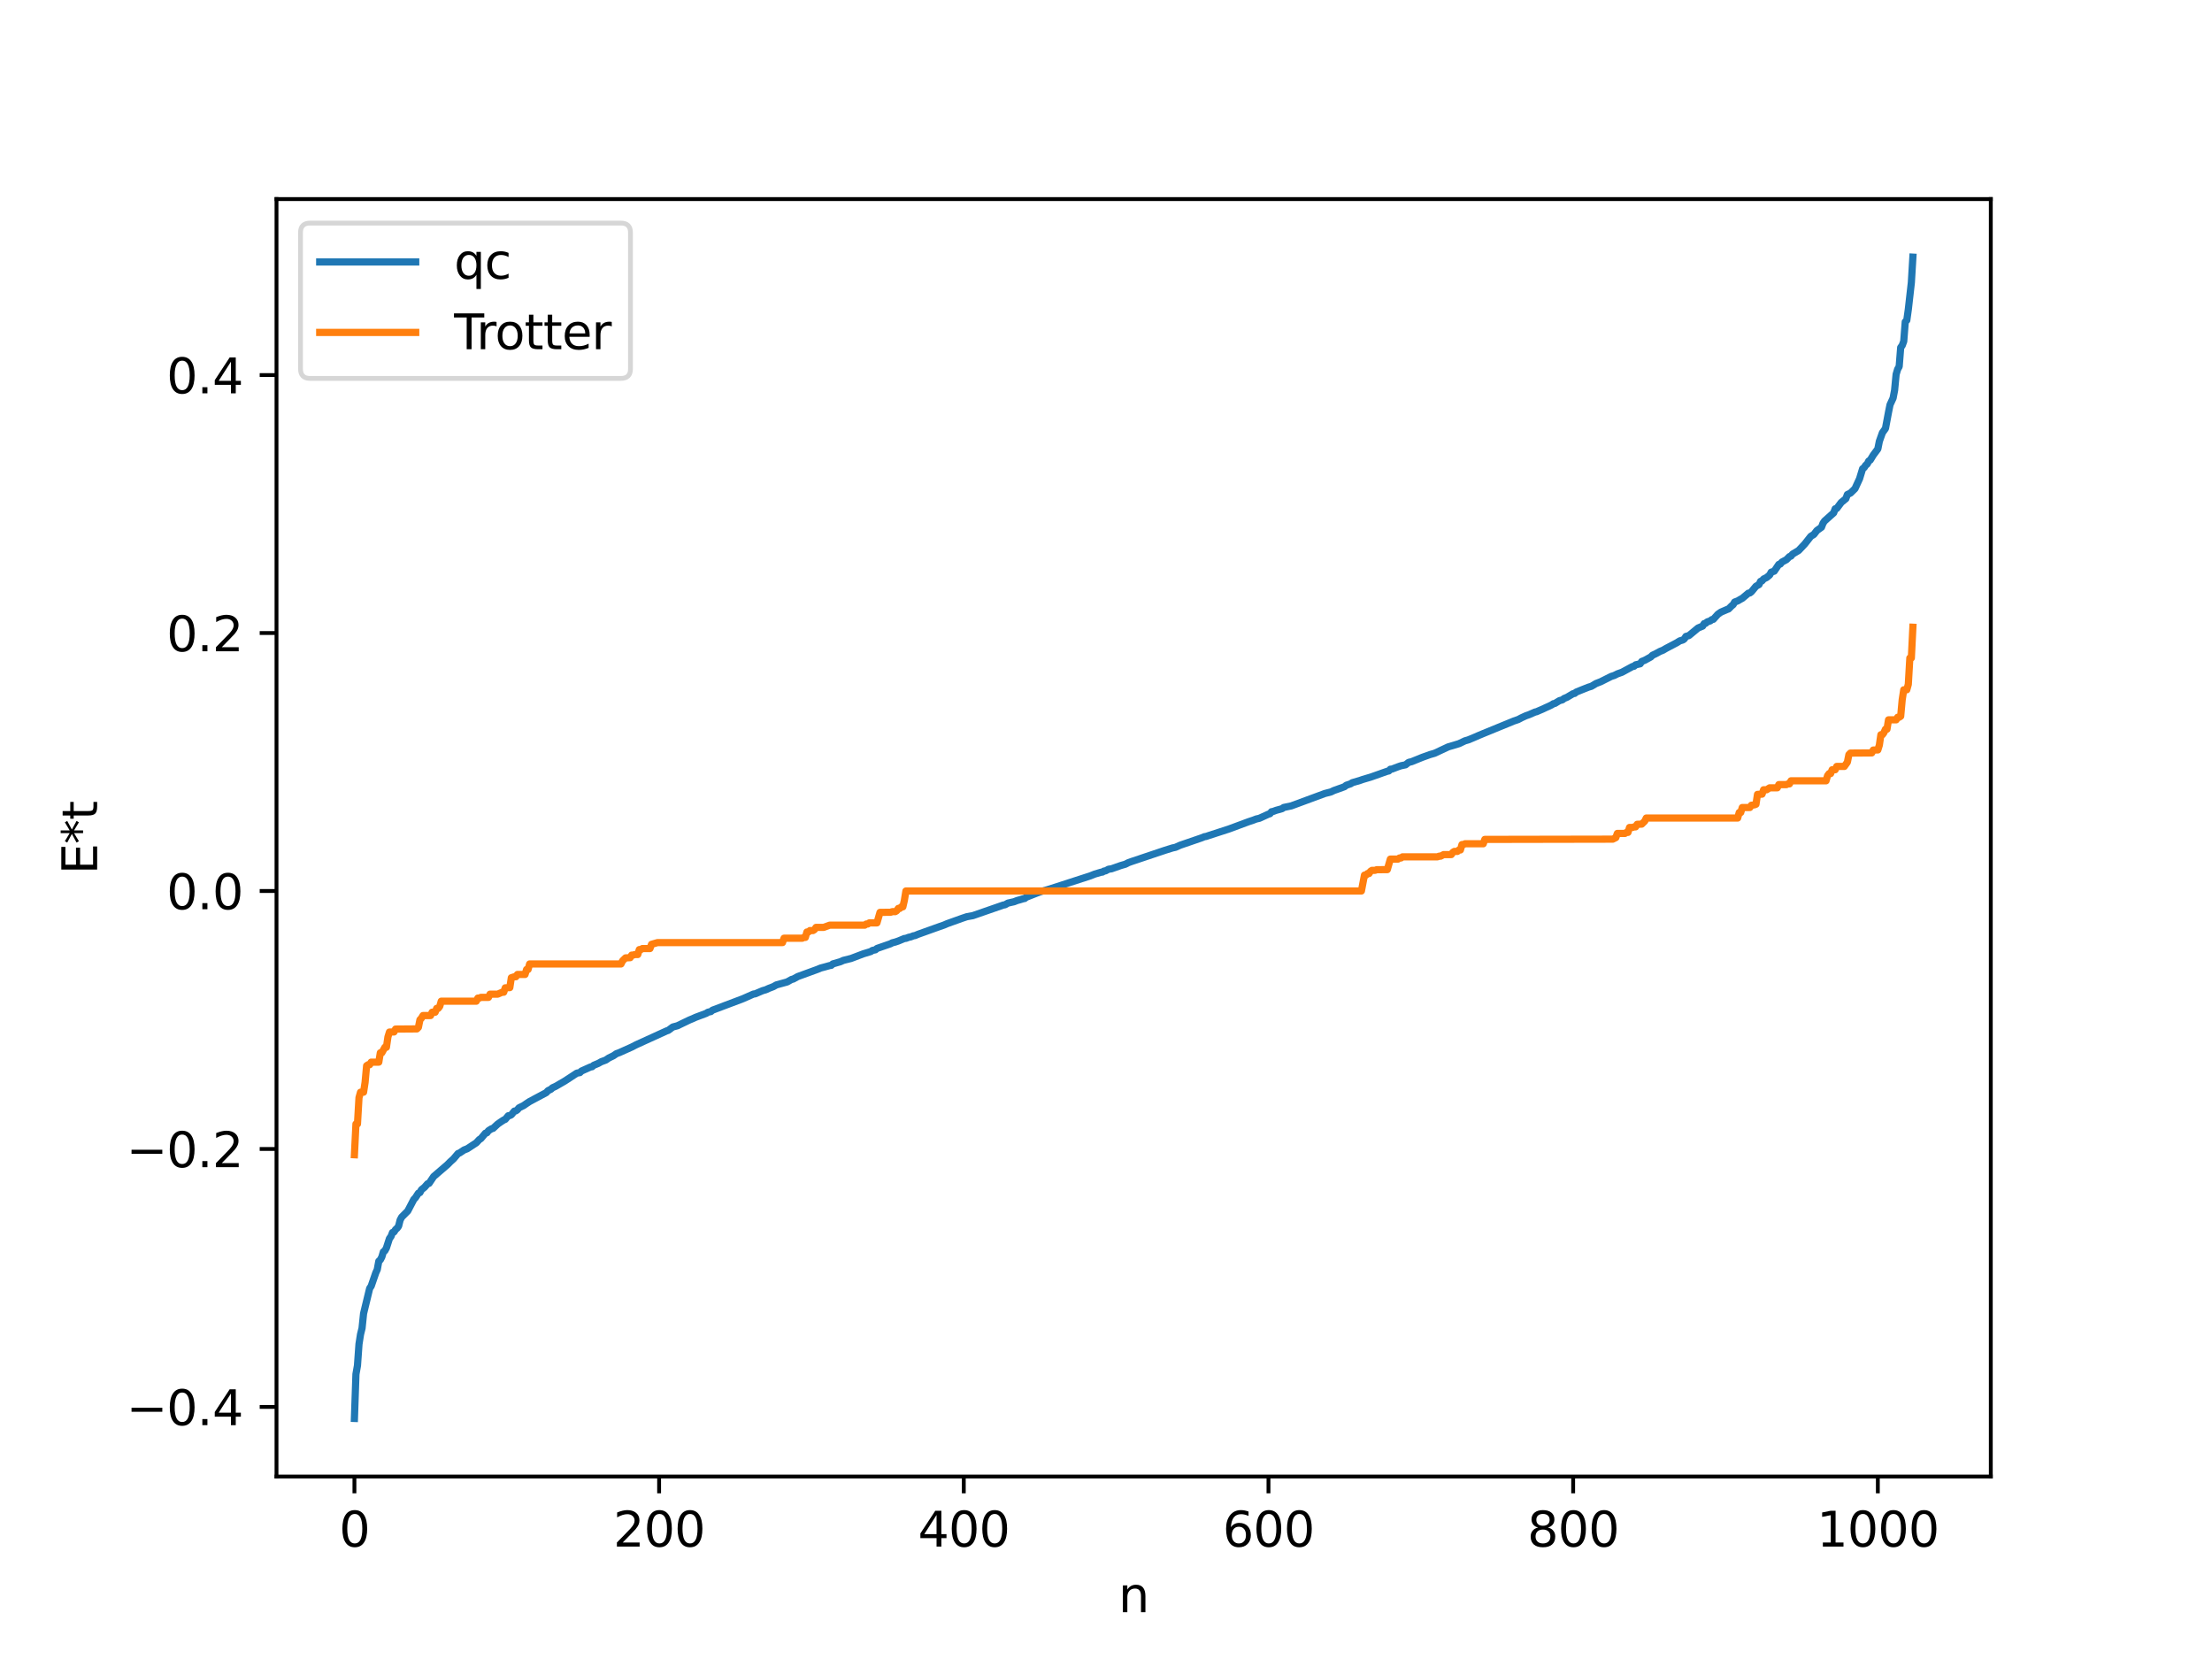 <?xml version="1.0" encoding="utf-8" standalone="no"?>
<!DOCTYPE svg PUBLIC "-//W3C//DTD SVG 1.1//EN"
  "http://www.w3.org/Graphics/SVG/1.1/DTD/svg11.dtd">
<svg xmlns:xlink="http://www.w3.org/1999/xlink" width="460.8pt" height="345.6pt" viewBox="0 0 460.8 345.6" xmlns="http://www.w3.org/2000/svg" version="1.1">
 <defs>
  <style type="text/css">*{stroke-linejoin: round; stroke-linecap: butt}</style>
 </defs>
 <g id="figure_1">
  <g id="patch_1">
   <path d="M 0 345.6 
L 460.8 345.6 
L 460.8 0 
L 0 0 
z
" style="fill: #ffffff"/>
  </g>
  <g id="axes_1">
   <g id="patch_2">
    <path d="M 57.6 307.584 
L 414.72 307.584 
L 414.72 41.472 
L 57.6 41.472 
z
" style="fill: #ffffff"/>
   </g>
   <g id="matplotlib.axis_1">
    <g id="xtick_1">
     <g id="line2d_1">
      <defs>
       <path id="m5242a406dd" d="M 0 0 
L 0 3.5 
" style="stroke: #000000; stroke-width: 0.8"/>
      </defs>
      <g>
       <use xlink:href="#m5242a406dd" x="73.833" y="307.584" style="stroke: #000000; stroke-width: 0.8"/>
      </g>
     </g>
     <g id="text_1">
      <!-- 0 -->
      <g transform="translate(70.651 322.182) scale(0.1 -0.1)">
       <defs>
        <path id="DejaVuSans-30" d="M 2034 4250 
Q 1547 4250 1301 3770 
Q 1056 3291 1056 2328 
Q 1056 1369 1301 889 
Q 1547 409 2034 409 
Q 2525 409 2770 889 
Q 3016 1369 3016 2328 
Q 3016 3291 2770 3770 
Q 2525 4250 2034 4250 
z
M 2034 4750 
Q 2819 4750 3233 4129 
Q 3647 3509 3647 2328 
Q 3647 1150 3233 529 
Q 2819 -91 2034 -91 
Q 1250 -91 836 529 
Q 422 1150 422 2328 
Q 422 3509 836 4129 
Q 1250 4750 2034 4750 
z
" transform="scale(0.016)"/>
       </defs>
       <use xlink:href="#DejaVuSans-30"/>
      </g>
     </g>
    </g>
    <g id="xtick_2">
     <g id="line2d_2">
      <g>
       <use xlink:href="#m5242a406dd" x="137.304" y="307.584" style="stroke: #000000; stroke-width: 0.8"/>
      </g>
     </g>
     <g id="text_2">
      <!-- 200 -->
      <g transform="translate(127.76 322.182) scale(0.1 -0.1)">
       <defs>
        <path id="DejaVuSans-32" d="M 1228 531 
L 3431 531 
L 3431 0 
L 469 0 
L 469 531 
Q 828 903 1448 1529 
Q 2069 2156 2228 2338 
Q 2531 2678 2651 2914 
Q 2772 3150 2772 3378 
Q 2772 3750 2511 3984 
Q 2250 4219 1831 4219 
Q 1534 4219 1204 4116 
Q 875 4013 500 3803 
L 500 4441 
Q 881 4594 1212 4672 
Q 1544 4750 1819 4750 
Q 2544 4750 2975 4387 
Q 3406 4025 3406 3419 
Q 3406 3131 3298 2873 
Q 3191 2616 2906 2266 
Q 2828 2175 2409 1742 
Q 1991 1309 1228 531 
z
" transform="scale(0.016)"/>
       </defs>
       <use xlink:href="#DejaVuSans-32"/>
       <use xlink:href="#DejaVuSans-30" x="63.623"/>
       <use xlink:href="#DejaVuSans-30" x="127.246"/>
      </g>
     </g>
    </g>
    <g id="xtick_3">
     <g id="line2d_3">
      <g>
       <use xlink:href="#m5242a406dd" x="200.775" y="307.584" style="stroke: #000000; stroke-width: 0.8"/>
      </g>
     </g>
     <g id="text_3">
      <!-- 400 -->
      <g transform="translate(191.231 322.182) scale(0.1 -0.1)">
       <defs>
        <path id="DejaVuSans-34" d="M 2419 4116 
L 825 1625 
L 2419 1625 
L 2419 4116 
z
M 2253 4666 
L 3047 4666 
L 3047 1625 
L 3713 1625 
L 3713 1100 
L 3047 1100 
L 3047 0 
L 2419 0 
L 2419 1100 
L 313 1100 
L 313 1709 
L 2253 4666 
z
" transform="scale(0.016)"/>
       </defs>
       <use xlink:href="#DejaVuSans-34"/>
       <use xlink:href="#DejaVuSans-30" x="63.623"/>
       <use xlink:href="#DejaVuSans-30" x="127.246"/>
      </g>
     </g>
    </g>
    <g id="xtick_4">
     <g id="line2d_4">
      <g>
       <use xlink:href="#m5242a406dd" x="264.246" y="307.584" style="stroke: #000000; stroke-width: 0.8"/>
      </g>
     </g>
     <g id="text_4">
      <!-- 600 -->
      <g transform="translate(254.702 322.182) scale(0.1 -0.1)">
       <defs>
        <path id="DejaVuSans-36" d="M 2113 2584 
Q 1688 2584 1439 2293 
Q 1191 2003 1191 1497 
Q 1191 994 1439 701 
Q 1688 409 2113 409 
Q 2538 409 2786 701 
Q 3034 994 3034 1497 
Q 3034 2003 2786 2293 
Q 2538 2584 2113 2584 
z
M 3366 4563 
L 3366 3988 
Q 3128 4100 2886 4159 
Q 2644 4219 2406 4219 
Q 1781 4219 1451 3797 
Q 1122 3375 1075 2522 
Q 1259 2794 1537 2939 
Q 1816 3084 2150 3084 
Q 2853 3084 3261 2657 
Q 3669 2231 3669 1497 
Q 3669 778 3244 343 
Q 2819 -91 2113 -91 
Q 1303 -91 875 529 
Q 447 1150 447 2328 
Q 447 3434 972 4092 
Q 1497 4750 2381 4750 
Q 2619 4750 2861 4703 
Q 3103 4656 3366 4563 
z
" transform="scale(0.016)"/>
       </defs>
       <use xlink:href="#DejaVuSans-36"/>
       <use xlink:href="#DejaVuSans-30" x="63.623"/>
       <use xlink:href="#DejaVuSans-30" x="127.246"/>
      </g>
     </g>
    </g>
    <g id="xtick_5">
     <g id="line2d_5">
      <g>
       <use xlink:href="#m5242a406dd" x="327.717" y="307.584" style="stroke: #000000; stroke-width: 0.8"/>
      </g>
     </g>
     <g id="text_5">
      <!-- 800 -->
      <g transform="translate(318.173 322.182) scale(0.1 -0.1)">
       <defs>
        <path id="DejaVuSans-38" d="M 2034 2216 
Q 1584 2216 1326 1975 
Q 1069 1734 1069 1313 
Q 1069 891 1326 650 
Q 1584 409 2034 409 
Q 2484 409 2743 651 
Q 3003 894 3003 1313 
Q 3003 1734 2745 1975 
Q 2488 2216 2034 2216 
z
M 1403 2484 
Q 997 2584 770 2862 
Q 544 3141 544 3541 
Q 544 4100 942 4425 
Q 1341 4750 2034 4750 
Q 2731 4750 3128 4425 
Q 3525 4100 3525 3541 
Q 3525 3141 3298 2862 
Q 3072 2584 2669 2484 
Q 3125 2378 3379 2068 
Q 3634 1759 3634 1313 
Q 3634 634 3220 271 
Q 2806 -91 2034 -91 
Q 1263 -91 848 271 
Q 434 634 434 1313 
Q 434 1759 690 2068 
Q 947 2378 1403 2484 
z
M 1172 3481 
Q 1172 3119 1398 2916 
Q 1625 2713 2034 2713 
Q 2441 2713 2670 2916 
Q 2900 3119 2900 3481 
Q 2900 3844 2670 4047 
Q 2441 4250 2034 4250 
Q 1625 4250 1398 4047 
Q 1172 3844 1172 3481 
z
" transform="scale(0.016)"/>
       </defs>
       <use xlink:href="#DejaVuSans-38"/>
       <use xlink:href="#DejaVuSans-30" x="63.623"/>
       <use xlink:href="#DejaVuSans-30" x="127.246"/>
      </g>
     </g>
    </g>
    <g id="xtick_6">
     <g id="line2d_6">
      <g>
       <use xlink:href="#m5242a406dd" x="391.188" y="307.584" style="stroke: #000000; stroke-width: 0.8"/>
      </g>
     </g>
     <g id="text_6">
      <!-- 1000 -->
      <g transform="translate(378.463 322.182) scale(0.1 -0.1)">
       <defs>
        <path id="DejaVuSans-31" d="M 794 531 
L 1825 531 
L 1825 4091 
L 703 3866 
L 703 4441 
L 1819 4666 
L 2450 4666 
L 2450 531 
L 3481 531 
L 3481 0 
L 794 0 
L 794 531 
z
" transform="scale(0.016)"/>
       </defs>
       <use xlink:href="#DejaVuSans-31"/>
       <use xlink:href="#DejaVuSans-30" x="63.623"/>
       <use xlink:href="#DejaVuSans-30" x="127.246"/>
       <use xlink:href="#DejaVuSans-30" x="190.869"/>
      </g>
     </g>
    </g>
    <g id="text_7">
     <!-- n -->
     <g transform="translate(232.991 335.861) scale(0.1 -0.1)">
      <defs>
       <path id="DejaVuSans-6e" d="M 3513 2113 
L 3513 0 
L 2938 0 
L 2938 2094 
Q 2938 2591 2744 2837 
Q 2550 3084 2163 3084 
Q 1697 3084 1428 2787 
Q 1159 2491 1159 1978 
L 1159 0 
L 581 0 
L 581 3500 
L 1159 3500 
L 1159 2956 
Q 1366 3272 1645 3428 
Q 1925 3584 2291 3584 
Q 2894 3584 3203 3211 
Q 3513 2838 3513 2113 
z
" transform="scale(0.016)"/>
      </defs>
      <use xlink:href="#DejaVuSans-6e"/>
     </g>
    </g>
   </g>
   <g id="matplotlib.axis_2">
    <g id="ytick_1">
     <g id="line2d_7">
      <defs>
       <path id="ma36cfaa569" d="M 0 0 
L -3.5 0 
" style="stroke: #000000; stroke-width: 0.8"/>
      </defs>
      <g>
       <use xlink:href="#ma36cfaa569" x="57.6" y="293.086" style="stroke: #000000; stroke-width: 0.8"/>
      </g>
     </g>
     <g id="text_8">
      <!-- −0.4 -->
      <g transform="translate(26.317 296.885) scale(0.1 -0.1)">
       <defs>
        <path id="DejaVuSans-2212" d="M 678 2272 
L 4684 2272 
L 4684 1741 
L 678 1741 
L 678 2272 
z
" transform="scale(0.016)"/>
        <path id="DejaVuSans-2e" d="M 684 794 
L 1344 794 
L 1344 0 
L 684 0 
L 684 794 
z
" transform="scale(0.016)"/>
       </defs>
       <use xlink:href="#DejaVuSans-2212"/>
       <use xlink:href="#DejaVuSans-30" x="83.789"/>
       <use xlink:href="#DejaVuSans-2e" x="147.412"/>
       <use xlink:href="#DejaVuSans-34" x="179.199"/>
      </g>
     </g>
    </g>
    <g id="ytick_2">
     <g id="line2d_8">
      <g>
       <use xlink:href="#ma36cfaa569" x="57.6" y="239.348" style="stroke: #000000; stroke-width: 0.8"/>
      </g>
     </g>
     <g id="text_9">
      <!-- −0.2 -->
      <g transform="translate(26.317 243.147) scale(0.1 -0.1)">
       <use xlink:href="#DejaVuSans-2212"/>
       <use xlink:href="#DejaVuSans-30" x="83.789"/>
       <use xlink:href="#DejaVuSans-2e" x="147.412"/>
       <use xlink:href="#DejaVuSans-32" x="179.199"/>
      </g>
     </g>
    </g>
    <g id="ytick_3">
     <g id="line2d_9">
      <g>
       <use xlink:href="#ma36cfaa569" x="57.6" y="185.61" style="stroke: #000000; stroke-width: 0.8"/>
      </g>
     </g>
     <g id="text_10">
      <!-- 0.0 -->
      <g transform="translate(34.697 189.409) scale(0.1 -0.1)">
       <use xlink:href="#DejaVuSans-30"/>
       <use xlink:href="#DejaVuSans-2e" x="63.623"/>
       <use xlink:href="#DejaVuSans-30" x="95.41"/>
      </g>
     </g>
    </g>
    <g id="ytick_4">
     <g id="line2d_10">
      <g>
       <use xlink:href="#ma36cfaa569" x="57.6" y="131.872" style="stroke: #000000; stroke-width: 0.8"/>
      </g>
     </g>
     <g id="text_11">
      <!-- 0.2 -->
      <g transform="translate(34.697 135.671) scale(0.1 -0.1)">
       <use xlink:href="#DejaVuSans-30"/>
       <use xlink:href="#DejaVuSans-2e" x="63.623"/>
       <use xlink:href="#DejaVuSans-32" x="95.41"/>
      </g>
     </g>
    </g>
    <g id="ytick_5">
     <g id="line2d_11">
      <g>
       <use xlink:href="#ma36cfaa569" x="57.6" y="78.134" style="stroke: #000000; stroke-width: 0.8"/>
      </g>
     </g>
     <g id="text_12">
      <!-- 0.4 -->
      <g transform="translate(34.697 81.933) scale(0.1 -0.1)">
       <use xlink:href="#DejaVuSans-30"/>
       <use xlink:href="#DejaVuSans-2e" x="63.623"/>
       <use xlink:href="#DejaVuSans-34" x="95.41"/>
      </g>
     </g>
    </g>
    <g id="text_13">
     <!-- E*t -->
     <g transform="translate(20.238 182.148) rotate(-90) scale(0.1 -0.1)">
      <defs>
       <path id="DejaVuSans-45" d="M 628 4666 
L 3578 4666 
L 3578 4134 
L 1259 4134 
L 1259 2753 
L 3481 2753 
L 3481 2222 
L 1259 2222 
L 1259 531 
L 3634 531 
L 3634 0 
L 628 0 
L 628 4666 
z
" transform="scale(0.016)"/>
       <path id="DejaVuSans-2a" d="M 3009 3897 
L 1888 3291 
L 3009 2681 
L 2828 2375 
L 1778 3009 
L 1778 1831 
L 1422 1831 
L 1422 3009 
L 372 2375 
L 191 2681 
L 1313 3291 
L 191 3897 
L 372 4206 
L 1422 3572 
L 1422 4750 
L 1778 4750 
L 1778 3572 
L 2828 4206 
L 3009 3897 
z
" transform="scale(0.016)"/>
       <path id="DejaVuSans-74" d="M 1172 4494 
L 1172 3500 
L 2356 3500 
L 2356 3053 
L 1172 3053 
L 1172 1153 
Q 1172 725 1289 603 
Q 1406 481 1766 481 
L 2356 481 
L 2356 0 
L 1766 0 
Q 1100 0 847 248 
Q 594 497 594 1153 
L 594 3053 
L 172 3053 
L 172 3500 
L 594 3500 
L 594 4494 
L 1172 4494 
z
" transform="scale(0.016)"/>
      </defs>
      <use xlink:href="#DejaVuSans-45"/>
      <use xlink:href="#DejaVuSans-2a" x="63.184"/>
      <use xlink:href="#DejaVuSans-74" x="113.184"/>
     </g>
    </g>
   </g>
   <g id="line2d_12">
    <path d="M 73.833 295.488 
L 74.15 286.269 
L 74.467 284.468 
L 74.785 280 
L 75.102 277.978 
L 75.42 276.693 
L 75.737 273.633 
L 77.006 268.394 
L 77.324 267.922 
L 78.276 265.162 
L 78.593 264.461 
L 78.91 262.735 
L 79.228 262.45 
L 79.545 261.838 
L 79.862 260.776 
L 80.18 260.549 
L 80.497 259.963 
L 81.132 258.001 
L 81.449 257.582 
L 81.767 256.75 
L 82.084 256.633 
L 82.401 256.139 
L 82.719 255.863 
L 83.036 255.423 
L 83.353 254.159 
L 83.671 253.552 
L 84.94 252.28 
L 86.21 249.85 
L 86.527 249.531 
L 87.162 248.559 
L 87.479 248.438 
L 87.796 247.838 
L 88.431 247.333 
L 89.066 246.608 
L 89.383 246.515 
L 90.335 245.096 
L 93.191 242.639 
L 93.826 241.999 
L 94.461 241.429 
L 95.413 240.307 
L 95.73 240.188 
L 96.682 239.556 
L 97.317 239.315 
L 99.221 238.07 
L 99.856 237.384 
L 100.173 237.193 
L 101.125 236.065 
L 101.443 235.972 
L 101.76 235.546 
L 102.395 235.143 
L 102.712 235.064 
L 103.664 234.175 
L 104.299 233.73 
L 104.934 233.315 
L 105.251 233.185 
L 105.886 232.431 
L 106.203 232.39 
L 106.52 232.233 
L 107.155 231.461 
L 107.472 231.408 
L 107.79 231.185 
L 108.107 230.786 
L 109.059 230.319 
L 109.694 229.879 
L 110.329 229.462 
L 113.82 227.6 
L 114.137 227.221 
L 114.772 226.909 
L 115.089 226.607 
L 115.724 226.319 
L 117.628 225.216 
L 118.58 224.598 
L 120.167 223.555 
L 120.801 223.446 
L 121.119 223.122 
L 123.023 222.27 
L 123.34 222.22 
L 123.658 221.932 
L 124.61 221.534 
L 125.244 221.181 
L 126.196 220.829 
L 126.831 220.398 
L 127.783 219.931 
L 128.418 219.497 
L 129.053 219.265 
L 131.591 218.127 
L 132.543 217.637 
L 138.891 214.744 
L 139.208 214.651 
L 140.16 213.943 
L 141.112 213.691 
L 143.651 212.47 
L 144.286 212.212 
L 144.92 211.921 
L 147.142 211.09 
L 147.459 210.869 
L 148.094 210.727 
L 148.411 210.448 
L 154.758 208.053 
L 156.98 207.069 
L 157.297 207.041 
L 158.884 206.368 
L 159.519 206.188 
L 160.153 205.897 
L 161.105 205.531 
L 161.74 205.173 
L 163.644 204.65 
L 163.962 204.563 
L 164.914 204.029 
L 165.231 203.963 
L 166.183 203.437 
L 170.309 201.932 
L 170.943 201.664 
L 171.896 201.411 
L 172.848 201.145 
L 173.165 201.102 
L 173.482 200.804 
L 175.069 200.342 
L 175.704 200.06 
L 177.291 199.665 
L 179.829 198.702 
L 181.416 198.217 
L 181.734 197.991 
L 182.368 197.861 
L 182.686 197.581 
L 185.542 196.594 
L 185.859 196.41 
L 186.494 196.248 
L 187.129 196.034 
L 188.398 195.506 
L 188.715 195.478 
L 189.35 195.24 
L 189.667 195.189 
L 190.302 194.946 
L 190.62 194.896 
L 191.254 194.626 
L 195.697 193.035 
L 196.649 192.703 
L 197.284 192.425 
L 200.458 191.288 
L 201.41 190.968 
L 202.679 190.737 
L 209.026 188.533 
L 209.343 188.49 
L 209.978 188.131 
L 211.248 187.844 
L 211.882 187.597 
L 212.517 187.421 
L 213.152 187.226 
L 213.469 187.168 
L 213.786 186.909 
L 216.008 186.038 
L 216.96 185.69 
L 218.229 185.331 
L 219.181 185.03 
L 227.115 182.464 
L 228.067 182.086 
L 229.337 181.708 
L 229.654 181.671 
L 229.972 181.462 
L 230.289 181.424 
L 230.924 181.077 
L 231.558 180.983 
L 233.462 180.312 
L 234.415 180.037 
L 235.049 179.712 
L 235.684 179.483 
L 242.666 177.138 
L 244.253 176.645 
L 244.887 176.505 
L 245.839 176.078 
L 250.282 174.553 
L 250.917 174.294 
L 251.234 174.254 
L 251.869 174.038 
L 255.995 172.701 
L 260.12 171.171 
L 261.072 170.855 
L 261.707 170.609 
L 262.342 170.467 
L 264.246 169.603 
L 264.563 169.505 
L 264.881 169.096 
L 265.198 169.045 
L 265.833 168.808 
L 267.102 168.455 
L 267.42 168.211 
L 269.006 167.879 
L 275.988 165.3 
L 277.258 164.973 
L 277.892 164.67 
L 278.527 164.448 
L 280.114 163.871 
L 280.431 163.595 
L 281.383 163.271 
L 281.7 163.05 
L 283.287 162.587 
L 283.922 162.363 
L 285.509 161.895 
L 287.413 161.227 
L 288.048 160.996 
L 289 160.666 
L 289.317 160.598 
L 289.634 160.244 
L 289.952 160.224 
L 291.221 159.736 
L 291.856 159.52 
L 292.808 159.323 
L 293.443 158.818 
L 294.077 158.666 
L 296.299 157.764 
L 297.886 157.193 
L 298.838 156.922 
L 301.694 155.588 
L 303.915 154.926 
L 305.185 154.326 
L 305.82 154.145 
L 306.772 153.76 
L 308.041 153.209 
L 308.993 152.811 
L 315.34 150.209 
L 316.292 149.882 
L 316.927 149.541 
L 317.879 149.105 
L 318.514 148.886 
L 319.783 148.332 
L 320.1 148.263 
L 320.735 147.985 
L 321.37 147.715 
L 322.005 147.413 
L 322.639 147.133 
L 323.274 146.821 
L 323.591 146.597 
L 323.909 146.543 
L 324.861 145.958 
L 325.496 145.783 
L 325.813 145.515 
L 326.448 145.252 
L 327.717 144.494 
L 328.034 144.451 
L 328.352 144.178 
L 329.621 143.661 
L 330.891 143.157 
L 331.525 142.964 
L 332.477 142.392 
L 333.429 142.024 
L 335.651 140.909 
L 336.286 140.708 
L 336.92 140.385 
L 337.872 140.047 
L 340.094 138.843 
L 340.411 138.787 
L 340.729 138.492 
L 341.681 138.28 
L 341.998 137.801 
L 342.633 137.546 
L 343.902 136.848 
L 344.22 136.513 
L 344.854 136.22 
L 345.806 135.703 
L 346.441 135.446 
L 347.076 135.072 
L 349.297 133.903 
L 349.932 133.503 
L 350.567 133.317 
L 350.884 133.09 
L 351.201 132.581 
L 351.836 132.402 
L 353.74 130.824 
L 354.692 130.429 
L 355.01 129.905 
L 355.327 129.845 
L 355.644 129.551 
L 356.279 129.343 
L 356.596 129.083 
L 356.914 129.017 
L 357.866 127.963 
L 358.5 127.519 
L 359.77 126.969 
L 360.087 126.858 
L 360.722 126.225 
L 361.039 125.968 
L 361.357 125.417 
L 361.991 125.184 
L 362.626 124.811 
L 362.943 124.646 
L 364.213 123.576 
L 364.53 123.521 
L 364.848 123.277 
L 365.8 122.125 
L 366.434 121.773 
L 366.752 121.108 
L 367.069 121 
L 367.386 120.615 
L 368.021 120.308 
L 368.656 119.781 
L 368.973 119.194 
L 369.608 118.984 
L 370.56 117.574 
L 370.877 117.497 
L 371.195 117.094 
L 372.147 116.588 
L 372.781 115.949 
L 373.099 115.844 
L 373.416 115.435 
L 374.686 114.68 
L 375.955 113.337 
L 376.907 112.128 
L 377.224 111.722 
L 377.859 111.337 
L 378.494 110.514 
L 379.446 109.836 
L 379.763 109.008 
L 380.081 108.543 
L 381.985 106.84 
L 382.302 105.99 
L 382.62 105.927 
L 383.572 104.661 
L 384.524 103.885 
L 384.841 103.017 
L 385.476 102.728 
L 386.428 101.793 
L 387.38 99.728 
L 388.015 97.643 
L 388.332 97.419 
L 388.649 96.929 
L 388.967 96.679 
L 389.284 96.043 
L 389.601 95.847 
L 390.236 94.807 
L 391.188 93.52 
L 391.505 91.927 
L 392.14 90.143 
L 392.775 89.259 
L 393.41 85.88 
L 393.727 84.318 
L 394.362 82.939 
L 394.679 81.293 
L 394.996 77.986 
L 395.314 76.916 
L 395.631 76.362 
L 395.948 72.391 
L 396.266 71.961 
L 396.583 71.097 
L 396.9 67.035 
L 397.218 66.726 
L 397.535 64.469 
L 398.17 58.869 
L 398.487 53.568 
L 398.487 53.568 
" clip-path="url(#p00cd6c9217)" style="fill: none; stroke: #1f77b4; stroke-width: 1.5; stroke-linecap: square"/>
   </g>
   <g id="line2d_13">
    <path d="M 73.833 240.556 
L 74.15 234.145 
L 74.467 234.145 
L 74.785 228.664 
L 75.102 227.526 
L 75.737 227.526 
L 76.054 225.475 
L 76.372 222.013 
L 76.689 221.801 
L 77.006 221.801 
L 77.324 221.265 
L 78.91 221.265 
L 79.228 219.312 
L 79.545 219.312 
L 80.18 218.168 
L 80.497 218.168 
L 80.815 216.009 
L 81.132 214.992 
L 82.084 214.975 
L 82.401 214.373 
L 86.844 214.339 
L 87.162 214.01 
L 87.479 212.445 
L 87.796 212.099 
L 88.114 211.557 
L 89.7 211.557 
L 90.018 210.865 
L 90.653 210.865 
L 90.97 210.061 
L 91.287 210.061 
L 91.605 209.642 
L 91.922 208.565 
L 99.221 208.565 
L 99.539 207.923 
L 99.856 207.923 
L 100.173 207.771 
L 101.76 207.771 
L 102.077 207.105 
L 103.664 207.105 
L 104.616 206.696 
L 104.934 206.696 
L 105.251 205.783 
L 106.203 205.737 
L 106.52 203.678 
L 107.155 203.474 
L 107.472 203.474 
L 107.79 203 
L 109.377 203 
L 109.694 201.959 
L 110.011 201.959 
L 110.329 200.809 
L 129.37 200.809 
L 129.687 200.156 
L 130.322 199.542 
L 131.274 199.502 
L 131.591 198.968 
L 131.909 198.968 
L 132.226 198.846 
L 132.861 198.846 
L 133.178 197.817 
L 133.496 197.817 
L 133.813 197.601 
L 135.4 197.601 
L 135.717 196.724 
L 136.986 196.358 
L 163.01 196.358 
L 163.327 195.447 
L 167.135 195.447 
L 167.453 195.281 
L 167.77 195.281 
L 168.087 194.153 
L 168.405 194.153 
L 168.722 193.853 
L 169.357 193.853 
L 169.674 193.659 
L 169.991 193.194 
L 171.578 193.194 
L 172.848 192.727 
L 180.147 192.727 
L 180.464 192.487 
L 180.781 192.487 
L 181.099 192.252 
L 182.686 192.252 
L 183.32 190.062 
L 185.542 190.042 
L 185.859 189.915 
L 186.494 189.915 
L 186.811 189.723 
L 187.129 189.241 
L 187.446 189.241 
L 187.763 188.915 
L 188.081 188.915 
L 188.398 187.553 
L 188.715 185.61 
L 283.605 185.61 
L 284.239 182.305 
L 284.557 182.305 
L 284.874 181.979 
L 285.191 181.979 
L 285.509 181.497 
L 285.826 181.305 
L 286.461 181.305 
L 286.778 181.178 
L 289 181.158 
L 289.634 178.968 
L 291.221 178.968 
L 291.539 178.733 
L 291.856 178.733 
L 292.173 178.493 
L 299.472 178.493 
L 299.79 178.354 
L 300.107 178.354 
L 300.742 178.026 
L 302.329 178.026 
L 302.646 177.561 
L 302.963 177.367 
L 303.598 177.367 
L 303.915 177.067 
L 304.233 177.067 
L 304.55 175.939 
L 304.867 175.939 
L 305.185 175.773 
L 308.993 175.773 
L 309.31 174.862 
L 335.968 174.812 
L 336.603 174.496 
L 336.92 173.619 
L 338.507 173.619 
L 338.824 173.403 
L 339.142 173.403 
L 339.459 172.374 
L 340.094 172.374 
L 340.411 172.252 
L 340.729 172.252 
L 341.046 171.718 
L 341.998 171.678 
L 342.633 171.064 
L 342.95 170.411 
L 361.991 170.411 
L 362.309 169.261 
L 362.626 169.261 
L 362.943 168.22 
L 364.53 168.22 
L 364.848 167.746 
L 365.482 167.664 
L 365.8 167.542 
L 366.117 165.483 
L 367.069 165.437 
L 367.386 164.524 
L 368.021 164.524 
L 368.656 164.115 
L 370.243 164.115 
L 370.56 163.449 
L 372.147 163.449 
L 372.464 163.297 
L 372.781 163.297 
L 373.099 162.655 
L 380.398 162.655 
L 380.715 161.578 
L 381.033 161.159 
L 381.35 161.159 
L 381.667 160.355 
L 382.302 160.355 
L 382.62 159.663 
L 384.206 159.663 
L 384.841 158.775 
L 385.158 157.21 
L 385.476 156.881 
L 389.919 156.847 
L 390.236 156.245 
L 391.188 156.228 
L 391.505 155.211 
L 391.823 153.052 
L 392.14 153.052 
L 392.458 152.615 
L 392.775 151.908 
L 393.092 151.908 
L 393.41 149.955 
L 394.996 149.955 
L 395.314 149.419 
L 395.631 149.419 
L 395.948 149.207 
L 396.266 145.745 
L 396.583 143.694 
L 397.218 143.694 
L 397.535 142.556 
L 397.853 137.075 
L 398.17 137.075 
L 398.487 130.664 
L 398.487 130.664 
" clip-path="url(#p00cd6c9217)" style="fill: none; stroke: #ff7f0e; stroke-width: 1.5; stroke-linecap: square"/>
   </g>
   <g id="patch_3">
    <path d="M 57.6 307.584 
L 57.6 41.472 
" style="fill: none; stroke: #000000; stroke-width: 0.8; stroke-linejoin: miter; stroke-linecap: square"/>
   </g>
   <g id="patch_4">
    <path d="M 414.72 307.584 
L 414.72 41.472 
" style="fill: none; stroke: #000000; stroke-width: 0.8; stroke-linejoin: miter; stroke-linecap: square"/>
   </g>
   <g id="patch_5">
    <path d="M 57.6 307.584 
L 414.72 307.584 
" style="fill: none; stroke: #000000; stroke-width: 0.8; stroke-linejoin: miter; stroke-linecap: square"/>
   </g>
   <g id="patch_6">
    <path d="M 57.6 41.472 
L 414.72 41.472 
" style="fill: none; stroke: #000000; stroke-width: 0.8; stroke-linejoin: miter; stroke-linecap: square"/>
   </g>
   <g id="legend_1">
    <g id="patch_7">
     <path d="M 64.6 78.828 
L 129.342 78.828 
Q 131.342 78.828 131.342 76.828 
L 131.342 48.472 
Q 131.342 46.472 129.342 46.472 
L 64.6 46.472 
Q 62.6 46.472 62.6 48.472 
L 62.6 76.828 
Q 62.6 78.828 64.6 78.828 
z
" style="fill: #ffffff; opacity: 0.8; stroke: #cccccc; stroke-linejoin: miter"/>
    </g>
    <g id="line2d_14">
     <path d="M 66.6 54.57 
L 76.6 54.57 
L 86.6 54.57 
" style="fill: none; stroke: #1f77b4; stroke-width: 1.5; stroke-linecap: square"/>
    </g>
    <g id="text_14">
     <!-- qc -->
     <g transform="translate(94.6 58.07) scale(0.1 -0.1)">
      <defs>
       <path id="DejaVuSans-71" d="M 947 1747 
Q 947 1113 1208 752 
Q 1469 391 1925 391 
Q 2381 391 2643 752 
Q 2906 1113 2906 1747 
Q 2906 2381 2643 2742 
Q 2381 3103 1925 3103 
Q 1469 3103 1208 2742 
Q 947 2381 947 1747 
z
M 2906 525 
Q 2725 213 2448 61 
Q 2172 -91 1784 -91 
Q 1150 -91 751 415 
Q 353 922 353 1747 
Q 353 2572 751 3078 
Q 1150 3584 1784 3584 
Q 2172 3584 2448 3432 
Q 2725 3281 2906 2969 
L 2906 3500 
L 3481 3500 
L 3481 -1331 
L 2906 -1331 
L 2906 525 
z
" transform="scale(0.016)"/>
       <path id="DejaVuSans-63" d="M 3122 3366 
L 3122 2828 
Q 2878 2963 2633 3030 
Q 2388 3097 2138 3097 
Q 1578 3097 1268 2742 
Q 959 2388 959 1747 
Q 959 1106 1268 751 
Q 1578 397 2138 397 
Q 2388 397 2633 464 
Q 2878 531 3122 666 
L 3122 134 
Q 2881 22 2623 -34 
Q 2366 -91 2075 -91 
Q 1284 -91 818 406 
Q 353 903 353 1747 
Q 353 2603 823 3093 
Q 1294 3584 2113 3584 
Q 2378 3584 2631 3529 
Q 2884 3475 3122 3366 
z
" transform="scale(0.016)"/>
      </defs>
      <use xlink:href="#DejaVuSans-71"/>
      <use xlink:href="#DejaVuSans-63" x="63.477"/>
     </g>
    </g>
    <g id="line2d_15">
     <path d="M 66.6 69.249 
L 76.6 69.249 
L 86.6 69.249 
" style="fill: none; stroke: #ff7f0e; stroke-width: 1.5; stroke-linecap: square"/>
    </g>
    <g id="text_15">
     <!-- Trotter -->
     <g transform="translate(94.6 72.749) scale(0.1 -0.1)">
      <defs>
       <path id="DejaVuSans-54" d="M -19 4666 
L 3928 4666 
L 3928 4134 
L 2272 4134 
L 2272 0 
L 1638 0 
L 1638 4134 
L -19 4134 
L -19 4666 
z
" transform="scale(0.016)"/>
       <path id="DejaVuSans-72" d="M 2631 2963 
Q 2534 3019 2420 3045 
Q 2306 3072 2169 3072 
Q 1681 3072 1420 2755 
Q 1159 2438 1159 1844 
L 1159 0 
L 581 0 
L 581 3500 
L 1159 3500 
L 1159 2956 
Q 1341 3275 1631 3429 
Q 1922 3584 2338 3584 
Q 2397 3584 2469 3576 
Q 2541 3569 2628 3553 
L 2631 2963 
z
" transform="scale(0.016)"/>
       <path id="DejaVuSans-6f" d="M 1959 3097 
Q 1497 3097 1228 2736 
Q 959 2375 959 1747 
Q 959 1119 1226 758 
Q 1494 397 1959 397 
Q 2419 397 2687 759 
Q 2956 1122 2956 1747 
Q 2956 2369 2687 2733 
Q 2419 3097 1959 3097 
z
M 1959 3584 
Q 2709 3584 3137 3096 
Q 3566 2609 3566 1747 
Q 3566 888 3137 398 
Q 2709 -91 1959 -91 
Q 1206 -91 779 398 
Q 353 888 353 1747 
Q 353 2609 779 3096 
Q 1206 3584 1959 3584 
z
" transform="scale(0.016)"/>
       <path id="DejaVuSans-65" d="M 3597 1894 
L 3597 1613 
L 953 1613 
Q 991 1019 1311 708 
Q 1631 397 2203 397 
Q 2534 397 2845 478 
Q 3156 559 3463 722 
L 3463 178 
Q 3153 47 2828 -22 
Q 2503 -91 2169 -91 
Q 1331 -91 842 396 
Q 353 884 353 1716 
Q 353 2575 817 3079 
Q 1281 3584 2069 3584 
Q 2775 3584 3186 3129 
Q 3597 2675 3597 1894 
z
M 3022 2063 
Q 3016 2534 2758 2815 
Q 2500 3097 2075 3097 
Q 1594 3097 1305 2825 
Q 1016 2553 972 2059 
L 3022 2063 
z
" transform="scale(0.016)"/>
      </defs>
      <use xlink:href="#DejaVuSans-54"/>
      <use xlink:href="#DejaVuSans-72" x="46.334"/>
      <use xlink:href="#DejaVuSans-6f" x="85.197"/>
      <use xlink:href="#DejaVuSans-74" x="146.379"/>
      <use xlink:href="#DejaVuSans-74" x="185.588"/>
      <use xlink:href="#DejaVuSans-65" x="224.797"/>
      <use xlink:href="#DejaVuSans-72" x="286.32"/>
     </g>
    </g>
   </g>
  </g>
 </g>
 <defs>
  <clipPath id="p00cd6c9217">
   <rect x="57.6" y="41.472" width="357.12" height="266.112"/>
  </clipPath>
 </defs>
</svg>
